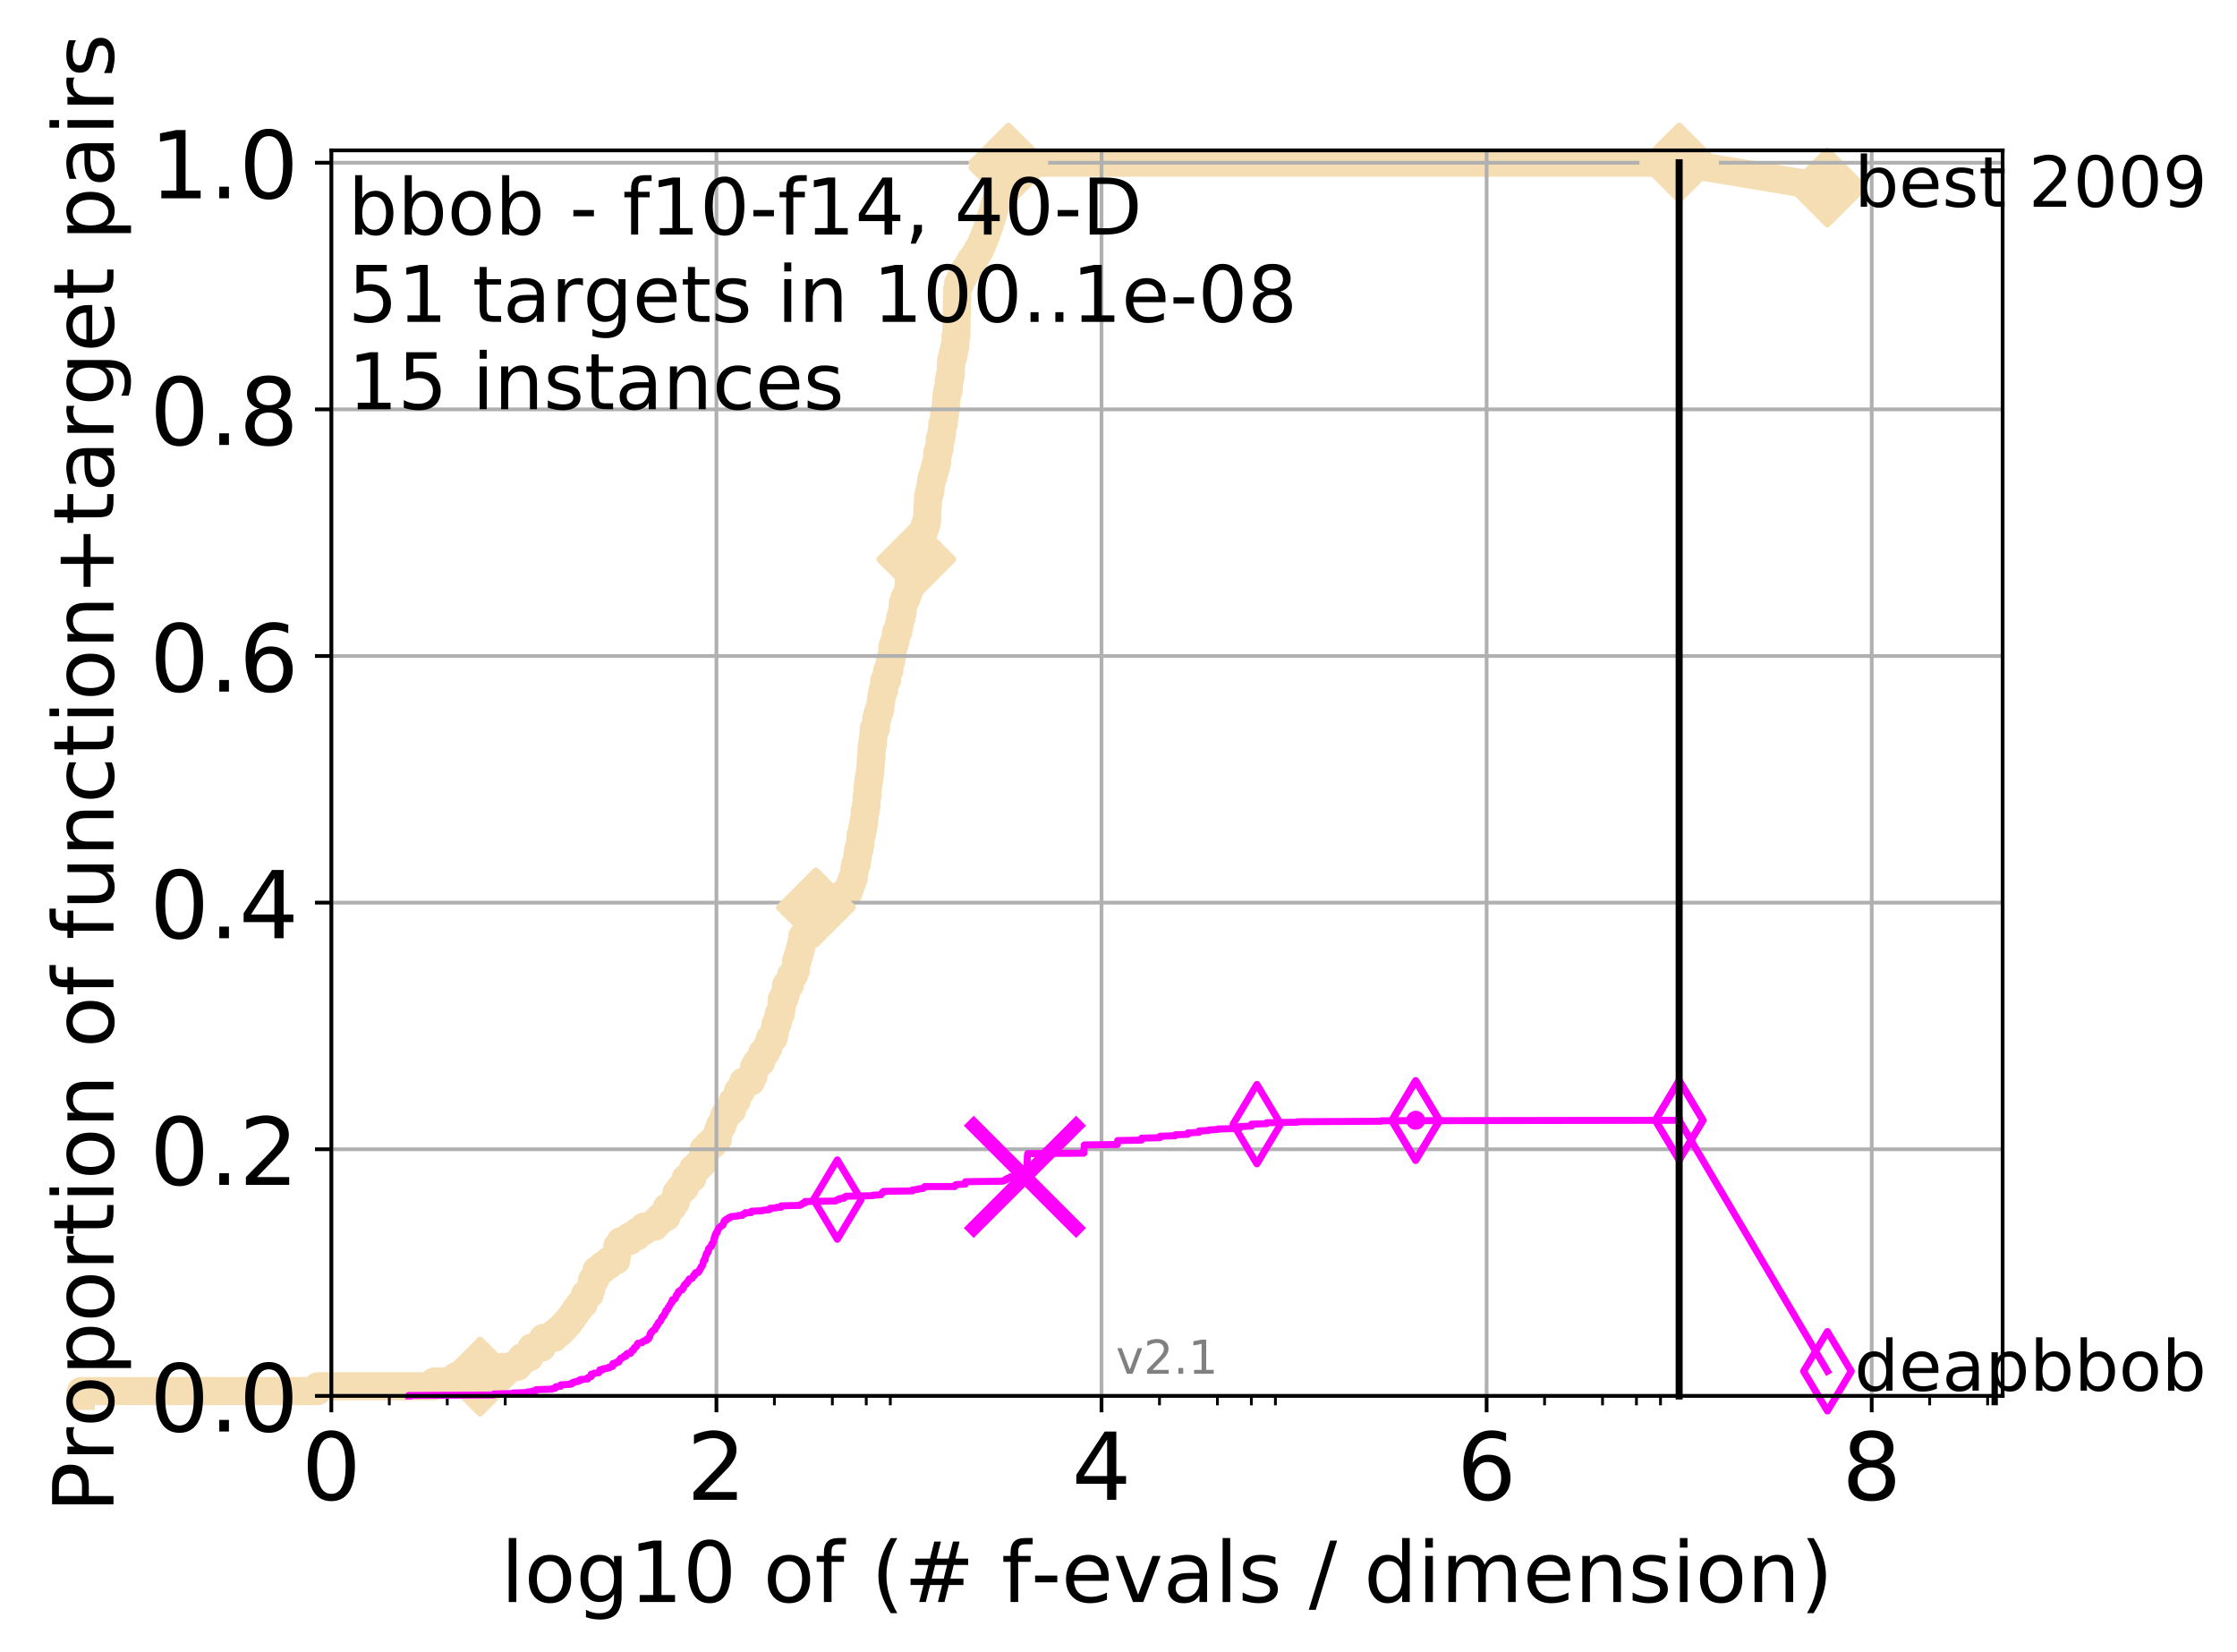 <?xml version="1.0" encoding="utf-8" standalone="no"?>
<!DOCTYPE svg PUBLIC "-//W3C//DTD SVG 1.1//EN"
  "http://www.w3.org/Graphics/SVG/1.1/DTD/svg11.dtd">
<!-- Created with matplotlib (http://matplotlib.org/) -->
<svg height="353pt" version="1.1" viewBox="0 0 478 353" width="478pt" xmlns="http://www.w3.org/2000/svg" xmlns:xlink="http://www.w3.org/1999/xlink">
 <defs>
  <style type="text/css">
*{stroke-linecap:butt;stroke-linejoin:round;}
  </style>
 </defs>
 <g id="figure_1">
  <g id="patch_1">
   <path d="M 0 353.222 
L 478.829 353.222 
L 478.829 0 
L 0 0 
z
" style="fill:#ffffff;"/>
  </g>
  <g id="axes_1">
   <g id="patch_2">
    <path d="M 70.8 298.245 
L 427.92 298.245 
L 427.92 32.133 
L 70.8 32.133 
z
" style="fill:#ffffff;"/>
   </g>
   <g id="line2d_1">
    <path d="M 17.272 298.245 
L 17.272 297.212 
L 67.896 297.212 
L 67.896 296.179 
L 92.797 296.179 
L 92.797 295.146 
L 97.273 295.146 
L 97.273 294.112 
L 102.591 294.112 
L 102.591 293.079 
L 107.039 293.079 
L 107.039 292.046 
L 110.598 292.046 
L 110.598 291.013 
L 111.49 291.013 
L 111.49 289.979 
L 113.193 289.979 
L 113.193 288.946 
L 113.564 288.946 
L 113.564 287.913 
L 115.786 287.913 
L 115.786 286.88 
L 116.072 286.88 
L 116.072 285.846 
L 118.427 285.846 
L 118.427 284.813 
L 119.658 284.813 
L 119.658 283.78 
L 120.7 283.78 
L 120.7 282.747 
L 121.607 282.747 
L 121.607 281.713 
L 122.346 281.713 
L 122.346 280.68 
L 123.055 280.68 
L 123.055 279.647 
L 123.807 279.647 
L 123.807 278.614 
L 124.747 278.614 
L 124.747 277.58 
L 124.986 277.58 
L 124.986 276.547 
L 126.011 276.547 
L 126.011 275.514 
L 126.353 275.514 
L 126.353 274.481 
L 126.492 274.481 
L 126.492 273.448 
L 127.191 273.448 
L 127.191 272.414 
L 127.436 272.414 
L 127.436 271.381 
L 128.687 271.381 
L 128.687 270.348 
L 130.099 270.348 
L 130.099 269.315 
L 131.707 269.315 
L 131.707 268.281 
L 131.868 268.281 
L 131.912 266.215 
L 132.586 266.215 
L 132.586 265.182 
L 134.543 265.182 
L 134.543 264.148 
L 136.158 264.148 
L 136.158 263.115 
L 137.543 263.115 
L 137.543 262.082 
L 139.943 262.082 
L 139.943 261.049 
L 140.958 261.049 
L 140.958 260.015 
L 142.436 260.015 
L 142.46 257.949 
L 143.718 257.949 
L 143.718 256.916 
L 144.407 256.916 
L 144.407 255.882 
L 144.537 255.882 
L 144.537 254.849 
L 145.299 254.849 
L 145.299 253.816 
L 146.345 253.816 
L 146.345 252.783 
L 146.488 252.783 
L 146.488 251.749 
L 147.957 251.749 
L 148.058 249.683 
L 149.121 249.683 
L 149.121 248.65 
L 150.166 248.65 
L 150.166 247.616 
L 150.302 247.616 
L 150.318 245.55 
L 151.317 245.55 
L 151.317 244.517 
L 152.375 244.517 
L 152.375 243.483 
L 153.387 243.483 
L 153.448 241.417 
L 153.825 241.417 
L 153.825 240.384 
L 154.448 240.384 
L 154.448 239.35 
L 154.752 239.35 
L 154.752 238.317 
L 155.415 238.317 
L 155.415 237.284 
L 156.436 237.284 
L 156.547 235.217 
L 157.413 235.217 
L 157.413 234.184 
L 157.67 234.184 
L 157.67 233.151 
L 158.372 233.151 
L 158.372 232.118 
L 158.795 232.118 
L 158.795 231.085 
L 160.488 231.085 
L 160.488 230.051 
L 160.98 230.051 
L 161.089 227.985 
L 161.681 227.985 
L 161.681 226.952 
L 162.643 226.952 
L 162.643 225.918 
L 162.869 225.918 
L 162.869 224.885 
L 163.692 224.885 
L 163.692 223.852 
L 164.203 223.852 
L 164.203 222.819 
L 164.529 222.819 
L 164.529 221.785 
L 165.327 221.785 
L 165.327 220.752 
L 165.547 220.752 
L 165.547 219.719 
L 165.728 219.719 
L 165.728 218.686 
L 166.163 218.686 
L 166.163 217.652 
L 166.366 217.652 
L 166.366 216.619 
L 166.832 216.619 
L 166.832 215.586 
L 167.007 215.586 
L 167.039 213.519 
L 167.568 213.519 
L 167.568 212.486 
L 167.918 212.486 
L 167.97 210.42 
L 168.825 210.42 
L 168.825 209.386 
L 169.022 209.386 
L 169.022 208.353 
L 169.691 208.353 
L 169.691 207.32 
L 170.081 207.32 
L 170.114 205.253 
L 170.44 205.253 
L 170.44 204.22 
L 170.752 204.22 
L 170.752 203.187 
L 171.039 203.187 
L 171.039 202.154 
L 171.289 202.154 
L 171.289 201.12 
L 171.413 201.12 
L 171.413 200.087 
L 172.234 200.087 
L 172.234 199.054 
L 172.508 199.054 
L 172.508 198.021 
L 172.655 198.021 
L 172.655 196.987 
L 172.93 196.987 
L 172.93 195.954 
L 173.372 195.954 
L 173.372 194.921 
L 173.813 194.921 
L 173.813 193.888 
L 174.346 193.888 
L 174.346 192.854 
L 177.963 192.854 
L 177.963 191.821 
L 180.286 191.821 
L 180.286 190.788 
L 181.269 190.788 
L 181.269 189.755 
L 181.665 189.755 
L 181.665 188.722 
L 182.049 188.722 
L 182.049 187.688 
L 182.416 187.688 
L 182.416 186.655 
L 182.554 186.655 
L 182.554 185.622 
L 182.755 185.622 
L 182.755 184.589 
L 183.076 184.589 
L 183.076 183.555 
L 183.229 183.555 
L 183.229 182.522 
L 183.359 182.522 
L 183.359 181.489 
L 183.642 181.489 
L 183.642 180.456 
L 183.845 180.456 
L 183.894 178.389 
L 184.152 178.389 
L 184.152 177.356 
L 184.356 177.356 
L 184.356 176.323 
L 184.559 176.323 
L 184.559 175.289 
L 184.7 175.289 
L 184.775 173.223 
L 184.986 173.223 
L 184.986 172.19 
L 185.162 172.19 
L 185.184 170.123 
L 185.354 170.123 
L 185.396 168.057 
L 185.517 168.057 
L 185.517 167.023 
L 185.671 167.023 
L 185.671 165.99 
L 185.834 165.99 
L 185.834 164.957 
L 185.967 164.957 
L 186.054 162.89 
L 186.096 162.89 
L 186.096 161.857 
L 186.21 161.857 
L 186.222 159.791 
L 186.36 159.791 
L 186.36 158.757 
L 186.538 158.757 
L 186.627 156.691 
L 186.693 156.691 
L 186.693 155.658 
L 187.186 155.658 
L 187.215 153.591 
L 187.463 153.591 
L 187.463 152.558 
L 187.79 152.558 
L 187.79 151.525 
L 188.116 151.525 
L 188.116 150.491 
L 188.229 150.491 
L 188.229 149.458 
L 188.356 149.458 
L 188.356 148.425 
L 188.578 148.425 
L 188.578 147.392 
L 188.938 147.392 
L 188.946 145.325 
L 189.535 145.325 
L 189.563 143.259 
L 190.047 143.259 
L 190.15 141.192 
L 190.46 141.192 
L 190.46 140.159 
L 190.625 140.159 
L 190.711 138.093 
L 191.063 138.093 
L 191.063 137.059 
L 191.329 137.059 
L 191.329 136.026 
L 191.501 136.026 
L 191.501 134.993 
L 191.934 134.993 
L 191.934 133.96 
L 192.184 133.96 
L 192.184 132.926 
L 192.36 132.926 
L 192.36 131.893 
L 192.663 131.893 
L 192.663 130.86 
L 192.855 130.86 
L 192.919 128.793 
L 193.282 128.793 
L 193.282 127.76 
L 193.753 127.76 
L 193.753 126.727 
L 194.138 126.727 
L 194.168 124.66 
L 194.558 124.66 
L 194.627 122.594 
L 195.039 122.594 
L 195.039 121.561 
L 195.388 121.561 
L 195.388 120.527 
L 195.669 120.527 
L 195.669 119.494 
L 195.796 119.494 
L 195.796 118.461 
L 196.131 118.461 
L 196.131 117.428 
L 196.503 117.428 
L 196.503 116.394 
L 196.861 116.394 
L 196.861 115.361 
L 197.089 115.361 
L 197.089 114.328 
L 197.252 114.328 
L 197.252 113.295 
L 197.565 113.295 
L 197.565 112.261 
L 197.914 112.261 
L 197.914 111.228 
L 198.104 111.228 
L 198.18 108.128 
L 198.25 108.128 
L 198.317 106.062 
L 198.511 106.062 
L 198.511 105.029 
L 198.771 105.029 
L 198.771 103.995 
L 198.896 103.995 
L 198.896 102.962 
L 199.107 102.962 
L 199.107 101.929 
L 199.44 101.929 
L 199.44 100.896 
L 199.708 100.896 
L 199.708 99.863 
L 200.009 99.863 
L 200.009 98.829 
L 200.243 98.829 
L 200.27 96.763 
L 200.54 96.763 
L 200.54 95.73 
L 200.778 95.73 
L 200.816 93.663 
L 201.121 93.663 
L 201.121 92.63 
L 201.295 92.63 
L 201.366 90.563 
L 201.669 90.563 
L 201.756 88.497 
L 201.916 88.497 
L 201.916 87.464 
L 202.098 87.464 
L 202.166 85.397 
L 202.256 85.397 
L 202.256 84.364 
L 202.434 84.364 
L 202.434 83.331 
L 202.722 83.331 
L 202.724 81.264 
L 202.939 81.264 
L 202.939 80.231 
L 203.161 80.231 
L 203.212 77.131 
L 203.437 77.131 
L 203.437 76.098 
L 203.706 76.098 
L 203.706 75.065 
L 203.917 75.065 
L 203.917 74.031 
L 204.143 74.031 
L 204.162 71.965 
L 204.347 71.965 
L 204.458 65.765 
L 204.482 65.765 
L 204.552 61.632 
L 204.715 61.632 
L 204.715 60.599 
L 205.186 60.599 
L 205.186 59.566 
L 205.705 59.566 
L 205.705 58.533 
L 206.231 58.533 
L 206.231 57.5 
L 206.874 57.5 
L 206.874 56.466 
L 207.465 56.466 
L 207.465 55.433 
L 208.235 55.433 
L 208.235 54.4 
L 208.833 54.4 
L 208.833 53.367 
L 209.487 53.367 
L 209.487 52.333 
L 209.904 52.333 
L 209.904 51.3 
L 210.325 51.3 
L 210.325 50.267 
L 210.728 50.267 
L 210.728 49.234 
L 211.094 49.234 
L 211.094 48.2 
L 211.451 48.2 
L 211.451 47.167 
L 211.769 47.167 
L 211.769 46.134 
L 212.107 46.134 
L 212.107 45.101 
L 212.394 45.101 
L 212.394 44.067 
L 212.708 44.067 
L 212.708 43.034 
L 213.035 43.034 
L 213.035 42.001 
L 213.378 42.001 
L 213.378 40.968 
L 213.77 40.968 
L 213.77 39.934 
L 214.091 39.934 
L 214.091 38.901 
L 214.442 38.901 
L 214.442 37.868 
L 214.847 37.868 
L 214.847 36.835 
L 215.158 36.835 
L 215.158 35.801 
L 215.486 35.801 
L 215.486 34.768 
L 358.8 34.768 
L 358.8 34.768 
" style="fill:none;stroke:#f5deb3;stroke-linecap:square;stroke-width:6;"/>
   </g>
   <g id="line2d_2"/>
   <g id="line2d_3">
    <path d="M 358.8 34.768 
L 390.48 40.038 
" style="fill:none;stroke:#f5deb3;stroke-linecap:square;stroke-width:6;"/>
    <defs>
     <path d="M -0 7.778 
L 7.778 0 
L 0 -7.778 
L -7.778 -0 
z
" id="m1c0cdd84e0" style="stroke:#f5deb3;stroke-linejoin:miter;stroke-width:1.5;"/>
    </defs>
    <g>
     <use style="fill:#f5deb3;stroke:#f5deb3;stroke-linejoin:miter;stroke-width:1.5;" x="358.8" xlink:href="#m1c0cdd84e0" y="34.768"/>
     <use style="fill:#f5deb3;stroke:#f5deb3;stroke-linejoin:miter;stroke-width:1.5;" x="390.48" xlink:href="#m1c0cdd84e0" y="40.038"/>
    </g>
   </g>
   <g id="matplotlib.axis_1">
    <g id="xtick_1">
     <g id="line2d_4">
      <path clip-path="url(#pcd31ff9ef2)" d="M 70.8 298.245 
L 70.8 32.133 
" style="fill:none;stroke:#b0b0b0;stroke-linecap:square;stroke-width:0.8;"/>
     </g>
     <g id="line2d_5">
      <defs>
       <path d="M 0 0 
L 0 3.5 
" id="mf5abbb742a" style="stroke:#000000;stroke-width:0.8;"/>
      </defs>
      <g>
       <use style="stroke:#000000;stroke-width:0.8;" x="70.8" xlink:href="#mf5abbb742a" y="298.245"/>
      </g>
     </g>
     <g id="text_1">
      <!-- 0 -->
      <defs>
       <path d="M 31.781 66.406 
Q 24.172 66.406 20.328 58.906 
Q 16.5 51.422 16.5 36.375 
Q 16.5 21.391 20.328 13.891 
Q 24.172 6.391 31.781 6.391 
Q 39.453 6.391 43.281 13.891 
Q 47.125 21.391 47.125 36.375 
Q 47.125 51.422 43.281 58.906 
Q 39.453 66.406 31.781 66.406 
M 31.781 74.219 
Q 44.047 74.219 50.516 64.516 
Q 56.984 54.828 56.984 36.375 
Q 56.984 17.969 50.516 8.266 
Q 44.047 -1.422 31.781 -1.422 
Q 19.531 -1.422 13.062 8.266 
Q 6.594 17.969 6.594 36.375 
Q 6.594 54.828 13.062 64.516 
Q 19.531 74.219 31.781 74.219 
" id="DejaVuSans-30"/>
      </defs>
      <g transform="translate(64.438 320.442)scale(0.2 -0.2)">
       <use xlink:href="#DejaVuSans-30"/>
      </g>
     </g>
    </g>
    <g id="xtick_2">
     <g id="line2d_6">
      <path clip-path="url(#pcd31ff9ef2)" d="M 153.086 298.245 
L 153.086 32.133 
" style="fill:none;stroke:#b0b0b0;stroke-linecap:square;stroke-width:0.8;"/>
     </g>
     <g id="line2d_7">
      <g>
       <use style="stroke:#000000;stroke-width:0.8;" x="153.086" xlink:href="#mf5abbb742a" y="298.245"/>
      </g>
     </g>
     <g id="text_2">
      <!-- 2 -->
      <defs>
       <path d="M 19.188 8.297 
L 53.609 8.297 
L 53.609 0 
L 7.328 0 
L 7.328 8.297 
Q 12.938 14.109 22.625 23.891 
Q 32.328 33.688 34.812 36.531 
Q 39.547 41.844 41.422 45.531 
Q 43.312 49.219 43.312 52.781 
Q 43.312 58.594 39.234 62.25 
Q 35.156 65.922 28.609 65.922 
Q 23.969 65.922 18.812 64.312 
Q 13.672 62.703 7.812 59.422 
L 7.812 69.391 
Q 13.766 71.781 18.938 73 
Q 24.125 74.219 28.422 74.219 
Q 39.75 74.219 46.484 68.547 
Q 53.219 62.891 53.219 53.422 
Q 53.219 48.922 51.531 44.891 
Q 49.859 40.875 45.406 35.406 
Q 44.188 33.984 37.641 27.219 
Q 31.109 20.453 19.188 8.297 
" id="DejaVuSans-32"/>
      </defs>
      <g transform="translate(146.723 320.442)scale(0.2 -0.2)">
       <use xlink:href="#DejaVuSans-32"/>
      </g>
     </g>
    </g>
    <g id="xtick_3">
     <g id="line2d_8">
      <path clip-path="url(#pcd31ff9ef2)" d="M 235.371 298.245 
L 235.371 32.133 
" style="fill:none;stroke:#b0b0b0;stroke-linecap:square;stroke-width:0.8;"/>
     </g>
     <g id="line2d_9">
      <g>
       <use style="stroke:#000000;stroke-width:0.8;" x="235.371" xlink:href="#mf5abbb742a" y="298.245"/>
      </g>
     </g>
     <g id="text_3">
      <!-- 4 -->
      <defs>
       <path d="M 37.797 64.312 
L 12.891 25.391 
L 37.797 25.391 
z
M 35.203 72.906 
L 47.609 72.906 
L 47.609 25.391 
L 58.016 25.391 
L 58.016 17.188 
L 47.609 17.188 
L 47.609 0 
L 37.797 0 
L 37.797 17.188 
L 4.891 17.188 
L 4.891 26.703 
z
" id="DejaVuSans-34"/>
      </defs>
      <g transform="translate(229.009 320.442)scale(0.2 -0.2)">
       <use xlink:href="#DejaVuSans-34"/>
      </g>
     </g>
    </g>
    <g id="xtick_4">
     <g id="line2d_10">
      <path clip-path="url(#pcd31ff9ef2)" d="M 317.657 298.245 
L 317.657 32.133 
" style="fill:none;stroke:#b0b0b0;stroke-linecap:square;stroke-width:0.8;"/>
     </g>
     <g id="line2d_11">
      <g>
       <use style="stroke:#000000;stroke-width:0.8;" x="317.657" xlink:href="#mf5abbb742a" y="298.245"/>
      </g>
     </g>
     <g id="text_4">
      <!-- 6 -->
      <defs>
       <path d="M 33.016 40.375 
Q 26.375 40.375 22.484 35.828 
Q 18.609 31.297 18.609 23.391 
Q 18.609 15.531 22.484 10.953 
Q 26.375 6.391 33.016 6.391 
Q 39.656 6.391 43.531 10.953 
Q 47.406 15.531 47.406 23.391 
Q 47.406 31.297 43.531 35.828 
Q 39.656 40.375 33.016 40.375 
M 52.594 71.297 
L 52.594 62.312 
Q 48.875 64.062 45.094 64.984 
Q 41.312 65.922 37.594 65.922 
Q 27.828 65.922 22.672 59.328 
Q 17.531 52.734 16.797 39.406 
Q 19.672 43.656 24.016 45.922 
Q 28.375 48.188 33.594 48.188 
Q 44.578 48.188 50.953 41.516 
Q 57.328 34.859 57.328 23.391 
Q 57.328 12.156 50.688 5.359 
Q 44.047 -1.422 33.016 -1.422 
Q 20.359 -1.422 13.672 8.266 
Q 6.984 17.969 6.984 36.375 
Q 6.984 53.656 15.188 63.938 
Q 23.391 74.219 37.203 74.219 
Q 40.922 74.219 44.703 73.484 
Q 48.484 72.75 52.594 71.297 
" id="DejaVuSans-36"/>
      </defs>
      <g transform="translate(311.295 320.442)scale(0.2 -0.2)">
       <use xlink:href="#DejaVuSans-36"/>
      </g>
     </g>
    </g>
    <g id="xtick_5">
     <g id="line2d_12">
      <path clip-path="url(#pcd31ff9ef2)" d="M 399.943 298.245 
L 399.943 32.133 
" style="fill:none;stroke:#b0b0b0;stroke-linecap:square;stroke-width:0.8;"/>
     </g>
     <g id="line2d_13">
      <g>
       <use style="stroke:#000000;stroke-width:0.8;" x="399.943" xlink:href="#mf5abbb742a" y="298.245"/>
      </g>
     </g>
     <g id="text_5">
      <!-- 8 -->
      <defs>
       <path d="M 31.781 34.625 
Q 24.75 34.625 20.719 30.859 
Q 16.703 27.094 16.703 20.516 
Q 16.703 13.922 20.719 10.156 
Q 24.75 6.391 31.781 6.391 
Q 38.812 6.391 42.859 10.172 
Q 46.922 13.969 46.922 20.516 
Q 46.922 27.094 42.891 30.859 
Q 38.875 34.625 31.781 34.625 
M 21.922 38.812 
Q 15.578 40.375 12.031 44.719 
Q 8.5 49.078 8.5 55.328 
Q 8.5 64.062 14.719 69.141 
Q 20.953 74.219 31.781 74.219 
Q 42.672 74.219 48.875 69.141 
Q 55.078 64.062 55.078 55.328 
Q 55.078 49.078 51.531 44.719 
Q 48 40.375 41.703 38.812 
Q 48.828 37.156 52.797 32.312 
Q 56.781 27.484 56.781 20.516 
Q 56.781 9.906 50.312 4.234 
Q 43.844 -1.422 31.781 -1.422 
Q 19.734 -1.422 13.25 4.234 
Q 6.781 9.906 6.781 20.516 
Q 6.781 27.484 10.781 32.312 
Q 14.797 37.156 21.922 38.812 
M 18.312 54.391 
Q 18.312 48.734 21.844 45.562 
Q 25.391 42.391 31.781 42.391 
Q 38.141 42.391 41.719 45.562 
Q 45.312 48.734 45.312 54.391 
Q 45.312 60.062 41.719 63.234 
Q 38.141 66.406 31.781 66.406 
Q 25.391 66.406 21.844 63.234 
Q 18.312 60.062 18.312 54.391 
" id="DejaVuSans-38"/>
      </defs>
      <g transform="translate(393.58 320.442)scale(0.2 -0.2)">
       <use xlink:href="#DejaVuSans-38"/>
      </g>
     </g>
    </g>
    <g id="xtick_6">
     <g id="line2d_14">
      <defs>
       <path d="M 0 0 
L 0 2 
" id="m28a607efac" style="stroke:#000000;stroke-width:0.6;"/>
      </defs>
      <g>
       <use style="stroke:#000000;stroke-width:0.6;" x="83.185" xlink:href="#m28a607efac" y="298.245"/>
      </g>
     </g>
    </g>
    <g id="xtick_7">
     <g id="line2d_15">
      <g>
       <use style="stroke:#000000;stroke-width:0.6;" x="95.57" xlink:href="#m28a607efac" y="298.245"/>
      </g>
     </g>
    </g>
    <g id="xtick_8">
     <g id="line2d_16">
      <g>
       <use style="stroke:#000000;stroke-width:0.6;" x="102.815" xlink:href="#m28a607efac" y="298.245"/>
      </g>
     </g>
    </g>
    <g id="xtick_9">
     <g id="line2d_17">
      <g>
       <use style="stroke:#000000;stroke-width:0.6;" x="107.956" xlink:href="#m28a607efac" y="298.245"/>
      </g>
     </g>
    </g>
    <g id="xtick_10">
     <g id="line2d_18">
      <g>
       <use style="stroke:#000000;stroke-width:0.6;" x="165.471" xlink:href="#m28a607efac" y="298.245"/>
      </g>
     </g>
    </g>
    <g id="xtick_11">
     <g id="line2d_19">
      <g>
       <use style="stroke:#000000;stroke-width:0.6;" x="177.856" xlink:href="#m28a607efac" y="298.245"/>
      </g>
     </g>
    </g>
    <g id="xtick_12">
     <g id="line2d_20">
      <g>
       <use style="stroke:#000000;stroke-width:0.6;" x="185.101" xlink:href="#m28a607efac" y="298.245"/>
      </g>
     </g>
    </g>
    <g id="xtick_13">
     <g id="line2d_21">
      <g>
       <use style="stroke:#000000;stroke-width:0.6;" x="190.241" xlink:href="#m28a607efac" y="298.245"/>
      </g>
     </g>
    </g>
    <g id="xtick_14">
     <g id="line2d_22">
      <g>
       <use style="stroke:#000000;stroke-width:0.6;" x="247.757" xlink:href="#m28a607efac" y="298.245"/>
      </g>
     </g>
    </g>
    <g id="xtick_15">
     <g id="line2d_23">
      <g>
       <use style="stroke:#000000;stroke-width:0.6;" x="260.142" xlink:href="#m28a607efac" y="298.245"/>
      </g>
     </g>
    </g>
    <g id="xtick_16">
     <g id="line2d_24">
      <g>
       <use style="stroke:#000000;stroke-width:0.6;" x="267.387" xlink:href="#m28a607efac" y="298.245"/>
      </g>
     </g>
    </g>
    <g id="xtick_17">
     <g id="line2d_25">
      <g>
       <use style="stroke:#000000;stroke-width:0.6;" x="272.527" xlink:href="#m28a607efac" y="298.245"/>
      </g>
     </g>
    </g>
    <g id="xtick_18">
     <g id="line2d_26">
      <g>
       <use style="stroke:#000000;stroke-width:0.6;" x="330.042" xlink:href="#m28a607efac" y="298.245"/>
      </g>
     </g>
    </g>
    <g id="xtick_19">
     <g id="line2d_27">
      <g>
       <use style="stroke:#000000;stroke-width:0.6;" x="342.428" xlink:href="#m28a607efac" y="298.245"/>
      </g>
     </g>
    </g>
    <g id="xtick_20">
     <g id="line2d_28">
      <g>
       <use style="stroke:#000000;stroke-width:0.6;" x="349.673" xlink:href="#m28a607efac" y="298.245"/>
      </g>
     </g>
    </g>
    <g id="xtick_21">
     <g id="line2d_29">
      <g>
       <use style="stroke:#000000;stroke-width:0.6;" x="354.813" xlink:href="#m28a607efac" y="298.245"/>
      </g>
     </g>
    </g>
    <g id="xtick_22">
     <g id="line2d_30">
      <g>
       <use style="stroke:#000000;stroke-width:0.6;" x="412.328" xlink:href="#m28a607efac" y="298.245"/>
      </g>
     </g>
    </g>
    <g id="xtick_23">
     <g id="line2d_31">
      <g>
       <use style="stroke:#000000;stroke-width:0.6;" x="424.713" xlink:href="#m28a607efac" y="298.245"/>
      </g>
     </g>
    </g>
    <g id="text_6">
     <!-- log10 of (# f-evals / dimension) -->
     <defs>
      <path d="M 9.422 75.984 
L 18.406 75.984 
L 18.406 0 
L 9.422 0 
z
" id="DejaVuSans-6c"/>
      <path d="M 30.609 48.391 
Q 23.391 48.391 19.188 42.75 
Q 14.984 37.109 14.984 27.297 
Q 14.984 17.484 19.156 11.844 
Q 23.344 6.203 30.609 6.203 
Q 37.797 6.203 41.984 11.859 
Q 46.188 17.531 46.188 27.297 
Q 46.188 37.016 41.984 42.703 
Q 37.797 48.391 30.609 48.391 
M 30.609 56 
Q 42.328 56 49.016 48.375 
Q 55.719 40.766 55.719 27.297 
Q 55.719 13.875 49.016 6.219 
Q 42.328 -1.422 30.609 -1.422 
Q 18.844 -1.422 12.172 6.219 
Q 5.516 13.875 5.516 27.297 
Q 5.516 40.766 12.172 48.375 
Q 18.844 56 30.609 56 
" id="DejaVuSans-6f"/>
      <path d="M 45.406 27.984 
Q 45.406 37.75 41.375 43.109 
Q 37.359 48.484 30.078 48.484 
Q 22.859 48.484 18.828 43.109 
Q 14.797 37.75 14.797 27.984 
Q 14.797 18.266 18.828 12.891 
Q 22.859 7.516 30.078 7.516 
Q 37.359 7.516 41.375 12.891 
Q 45.406 18.266 45.406 27.984 
M 54.391 6.781 
Q 54.391 -7.172 48.188 -13.984 
Q 42 -20.797 29.203 -20.797 
Q 24.469 -20.797 20.266 -20.094 
Q 16.062 -19.391 12.109 -17.922 
L 12.109 -9.188 
Q 16.062 -11.328 19.922 -12.344 
Q 23.781 -13.375 27.781 -13.375 
Q 36.625 -13.375 41.016 -8.766 
Q 45.406 -4.156 45.406 5.172 
L 45.406 9.625 
Q 42.625 4.781 38.281 2.391 
Q 33.938 0 27.875 0 
Q 17.828 0 11.672 7.656 
Q 5.516 15.328 5.516 27.984 
Q 5.516 40.672 11.672 48.328 
Q 17.828 56 27.875 56 
Q 33.938 56 38.281 53.609 
Q 42.625 51.219 45.406 46.391 
L 45.406 54.688 
L 54.391 54.688 
z
" id="DejaVuSans-67"/>
      <path d="M 12.406 8.297 
L 28.516 8.297 
L 28.516 63.922 
L 10.984 60.406 
L 10.984 69.391 
L 28.422 72.906 
L 38.281 72.906 
L 38.281 8.297 
L 54.391 8.297 
L 54.391 0 
L 12.406 0 
z
" id="DejaVuSans-31"/>
      <path id="DejaVuSans-20"/>
      <path d="M 37.109 75.984 
L 37.109 68.5 
L 28.516 68.5 
Q 23.688 68.5 21.797 66.547 
Q 19.922 64.594 19.922 59.516 
L 19.922 54.688 
L 34.719 54.688 
L 34.719 47.703 
L 19.922 47.703 
L 19.922 0 
L 10.891 0 
L 10.891 47.703 
L 2.297 47.703 
L 2.297 54.688 
L 10.891 54.688 
L 10.891 58.5 
Q 10.891 67.625 15.141 71.797 
Q 19.391 75.984 28.609 75.984 
z
" id="DejaVuSans-66"/>
      <path d="M 31 75.875 
Q 24.469 64.656 21.281 53.656 
Q 18.109 42.672 18.109 31.391 
Q 18.109 20.125 21.312 9.062 
Q 24.516 -2 31 -13.188 
L 23.188 -13.188 
Q 15.875 -1.703 12.234 9.375 
Q 8.594 20.453 8.594 31.391 
Q 8.594 42.281 12.203 53.312 
Q 15.828 64.359 23.188 75.875 
z
" id="DejaVuSans-28"/>
      <path d="M 51.125 44 
L 36.922 44 
L 32.812 27.688 
L 47.125 27.688 
z
M 43.797 71.781 
L 38.719 51.516 
L 52.984 51.516 
L 58.109 71.781 
L 65.922 71.781 
L 60.891 51.516 
L 76.125 51.516 
L 76.125 44 
L 58.984 44 
L 54.984 27.688 
L 70.516 27.688 
L 70.516 20.219 
L 53.078 20.219 
L 48 0 
L 40.188 0 
L 45.219 20.219 
L 30.906 20.219 
L 25.875 0 
L 18.016 0 
L 23.094 20.219 
L 7.719 20.219 
L 7.719 27.688 
L 24.906 27.688 
L 29 44 
L 13.281 44 
L 13.281 51.516 
L 30.906 51.516 
L 35.891 71.781 
z
" id="DejaVuSans-23"/>
      <path d="M 4.891 31.391 
L 31.203 31.391 
L 31.203 23.391 
L 4.891 23.391 
z
" id="DejaVuSans-2d"/>
      <path d="M 56.203 29.594 
L 56.203 25.203 
L 14.891 25.203 
Q 15.484 15.922 20.484 11.062 
Q 25.484 6.203 34.422 6.203 
Q 39.594 6.203 44.453 7.469 
Q 49.312 8.734 54.109 11.281 
L 54.109 2.781 
Q 49.266 0.734 44.188 -0.344 
Q 39.109 -1.422 33.891 -1.422 
Q 20.797 -1.422 13.156 6.188 
Q 5.516 13.812 5.516 26.812 
Q 5.516 40.234 12.766 48.109 
Q 20.016 56 32.328 56 
Q 43.359 56 49.781 48.891 
Q 56.203 41.797 56.203 29.594 
M 47.219 32.234 
Q 47.125 39.594 43.094 43.984 
Q 39.062 48.391 32.422 48.391 
Q 24.906 48.391 20.391 44.141 
Q 15.875 39.891 15.188 32.172 
z
" id="DejaVuSans-65"/>
      <path d="M 2.984 54.688 
L 12.5 54.688 
L 29.594 8.797 
L 46.688 54.688 
L 56.203 54.688 
L 35.688 0 
L 23.484 0 
z
" id="DejaVuSans-76"/>
      <path d="M 34.281 27.484 
Q 23.391 27.484 19.188 25 
Q 14.984 22.516 14.984 16.5 
Q 14.984 11.719 18.141 8.906 
Q 21.297 6.109 26.703 6.109 
Q 34.188 6.109 38.703 11.406 
Q 43.219 16.703 43.219 25.484 
L 43.219 27.484 
z
M 52.203 31.203 
L 52.203 0 
L 43.219 0 
L 43.219 8.297 
Q 40.141 3.328 35.547 0.953 
Q 30.953 -1.422 24.312 -1.422 
Q 15.922 -1.422 10.953 3.297 
Q 6 8.016 6 15.922 
Q 6 25.141 12.172 29.828 
Q 18.359 34.516 30.609 34.516 
L 43.219 34.516 
L 43.219 35.406 
Q 43.219 41.609 39.141 45 
Q 35.062 48.391 27.688 48.391 
Q 23 48.391 18.547 47.266 
Q 14.109 46.141 10.016 43.891 
L 10.016 52.203 
Q 14.938 54.109 19.578 55.047 
Q 24.219 56 28.609 56 
Q 40.484 56 46.344 49.844 
Q 52.203 43.703 52.203 31.203 
" id="DejaVuSans-61"/>
      <path d="M 44.281 53.078 
L 44.281 44.578 
Q 40.484 46.531 36.375 47.5 
Q 32.281 48.484 27.875 48.484 
Q 21.188 48.484 17.844 46.438 
Q 14.5 44.391 14.5 40.281 
Q 14.5 37.156 16.891 35.375 
Q 19.281 33.594 26.516 31.984 
L 29.594 31.297 
Q 39.156 29.25 43.188 25.516 
Q 47.219 21.781 47.219 15.094 
Q 47.219 7.469 41.188 3.016 
Q 35.156 -1.422 24.609 -1.422 
Q 20.219 -1.422 15.453 -0.562 
Q 10.688 0.297 5.422 2 
L 5.422 11.281 
Q 10.406 8.688 15.234 7.391 
Q 20.062 6.109 24.812 6.109 
Q 31.156 6.109 34.562 8.281 
Q 37.984 10.453 37.984 14.406 
Q 37.984 18.062 35.516 20.016 
Q 33.062 21.969 24.703 23.781 
L 21.578 24.516 
Q 13.234 26.266 9.516 29.906 
Q 5.812 33.547 5.812 39.891 
Q 5.812 47.609 11.281 51.797 
Q 16.75 56 26.812 56 
Q 31.781 56 36.172 55.266 
Q 40.578 54.547 44.281 53.078 
" id="DejaVuSans-73"/>
      <path d="M 25.391 72.906 
L 33.688 72.906 
L 8.297 -9.281 
L 0 -9.281 
z
" id="DejaVuSans-2f"/>
      <path d="M 45.406 46.391 
L 45.406 75.984 
L 54.391 75.984 
L 54.391 0 
L 45.406 0 
L 45.406 8.203 
Q 42.578 3.328 38.25 0.953 
Q 33.938 -1.422 27.875 -1.422 
Q 17.969 -1.422 11.734 6.484 
Q 5.516 14.406 5.516 27.297 
Q 5.516 40.188 11.734 48.094 
Q 17.969 56 27.875 56 
Q 33.938 56 38.25 53.625 
Q 42.578 51.266 45.406 46.391 
M 14.797 27.297 
Q 14.797 17.391 18.875 11.75 
Q 22.953 6.109 30.078 6.109 
Q 37.203 6.109 41.297 11.75 
Q 45.406 17.391 45.406 27.297 
Q 45.406 37.203 41.297 42.844 
Q 37.203 48.484 30.078 48.484 
Q 22.953 48.484 18.875 42.844 
Q 14.797 37.203 14.797 27.297 
" id="DejaVuSans-64"/>
      <path d="M 9.422 54.688 
L 18.406 54.688 
L 18.406 0 
L 9.422 0 
z
M 9.422 75.984 
L 18.406 75.984 
L 18.406 64.594 
L 9.422 64.594 
z
" id="DejaVuSans-69"/>
      <path d="M 52 44.188 
Q 55.375 50.25 60.062 53.125 
Q 64.75 56 71.094 56 
Q 79.641 56 84.281 50.016 
Q 88.922 44.047 88.922 33.016 
L 88.922 0 
L 79.891 0 
L 79.891 32.719 
Q 79.891 40.578 77.094 44.375 
Q 74.312 48.188 68.609 48.188 
Q 61.625 48.188 57.562 43.547 
Q 53.516 38.922 53.516 30.906 
L 53.516 0 
L 44.484 0 
L 44.484 32.719 
Q 44.484 40.625 41.703 44.406 
Q 38.922 48.188 33.109 48.188 
Q 26.219 48.188 22.156 43.531 
Q 18.109 38.875 18.109 30.906 
L 18.109 0 
L 9.078 0 
L 9.078 54.688 
L 18.109 54.688 
L 18.109 46.188 
Q 21.188 51.219 25.484 53.609 
Q 29.781 56 35.688 56 
Q 41.656 56 45.828 52.969 
Q 50 49.953 52 44.188 
" id="DejaVuSans-6d"/>
      <path d="M 54.891 33.016 
L 54.891 0 
L 45.906 0 
L 45.906 32.719 
Q 45.906 40.484 42.875 44.328 
Q 39.844 48.188 33.797 48.188 
Q 26.516 48.188 22.312 43.547 
Q 18.109 38.922 18.109 30.906 
L 18.109 0 
L 9.078 0 
L 9.078 54.688 
L 18.109 54.688 
L 18.109 46.188 
Q 21.344 51.125 25.703 53.562 
Q 30.078 56 35.797 56 
Q 45.219 56 50.047 50.172 
Q 54.891 44.344 54.891 33.016 
" id="DejaVuSans-6e"/>
      <path d="M 8.016 75.875 
L 15.828 75.875 
Q 23.141 64.359 26.781 53.312 
Q 30.422 42.281 30.422 31.391 
Q 30.422 20.453 26.781 9.375 
Q 23.141 -1.703 15.828 -13.188 
L 8.016 -13.188 
Q 14.5 -2 17.703 9.062 
Q 20.906 20.125 20.906 31.391 
Q 20.906 42.672 17.703 53.656 
Q 14.5 64.656 8.016 75.875 
" id="DejaVuSans-29"/>
     </defs>
     <g transform="translate(107.015 342.279)scale(0.18 -0.18)">
      <use xlink:href="#DejaVuSans-6c"/>
      <use x="27.783" xlink:href="#DejaVuSans-6f"/>
      <use x="88.965" xlink:href="#DejaVuSans-67"/>
      <use x="152.441" xlink:href="#DejaVuSans-31"/>
      <use x="216.064" xlink:href="#DejaVuSans-30"/>
      <use x="279.688" xlink:href="#DejaVuSans-20"/>
      <use x="311.475" xlink:href="#DejaVuSans-6f"/>
      <use x="372.656" xlink:href="#DejaVuSans-66"/>
      <use x="407.861" xlink:href="#DejaVuSans-20"/>
      <use x="439.648" xlink:href="#DejaVuSans-28"/>
      <use x="478.662" xlink:href="#DejaVuSans-23"/>
      <use x="562.451" xlink:href="#DejaVuSans-20"/>
      <use x="594.238" xlink:href="#DejaVuSans-66"/>
      <use x="629.365" xlink:href="#DejaVuSans-2d"/>
      <use x="665.449" xlink:href="#DejaVuSans-65"/>
      <use x="726.973" xlink:href="#DejaVuSans-76"/>
      <use x="786.152" xlink:href="#DejaVuSans-61"/>
      <use x="847.432" xlink:href="#DejaVuSans-6c"/>
      <use x="875.215" xlink:href="#DejaVuSans-73"/>
      <use x="927.314" xlink:href="#DejaVuSans-20"/>
      <use x="959.102" xlink:href="#DejaVuSans-2f"/>
      <use x="992.793" xlink:href="#DejaVuSans-20"/>
      <use x="1024.58" xlink:href="#DejaVuSans-64"/>
      <use x="1088.057" xlink:href="#DejaVuSans-69"/>
      <use x="1115.84" xlink:href="#DejaVuSans-6d"/>
      <use x="1213.252" xlink:href="#DejaVuSans-65"/>
      <use x="1274.775" xlink:href="#DejaVuSans-6e"/>
      <use x="1338.154" xlink:href="#DejaVuSans-73"/>
      <use x="1390.254" xlink:href="#DejaVuSans-69"/>
      <use x="1418.037" xlink:href="#DejaVuSans-6f"/>
      <use x="1479.219" xlink:href="#DejaVuSans-6e"/>
      <use x="1542.598" xlink:href="#DejaVuSans-29"/>
     </g>
    </g>
   </g>
   <g id="matplotlib.axis_2">
    <g id="ytick_1">
     <g id="line2d_32">
      <path clip-path="url(#pcd31ff9ef2)" d="M 70.8 298.245 
L 427.92 298.245 
" style="fill:none;stroke:#b0b0b0;stroke-linecap:square;stroke-width:0.8;"/>
     </g>
     <g id="line2d_33">
      <defs>
       <path d="M 0 0 
L -3.5 0 
" id="md808c39c4d" style="stroke:#000000;stroke-width:0.8;"/>
      </defs>
      <g>
       <use style="stroke:#000000;stroke-width:0.8;" x="70.8" xlink:href="#md808c39c4d" y="298.245"/>
      </g>
     </g>
     <g id="text_7">
      <!-- 0.0 -->
      <defs>
       <path d="M 10.688 12.406 
L 21 12.406 
L 21 0 
L 10.688 0 
z
" id="DejaVuSans-2e"/>
      </defs>
      <g transform="translate(31.994 305.844)scale(0.2 -0.2)">
       <use xlink:href="#DejaVuSans-30"/>
       <use x="63.623" xlink:href="#DejaVuSans-2e"/>
       <use x="95.41" xlink:href="#DejaVuSans-30"/>
      </g>
     </g>
    </g>
    <g id="ytick_2">
     <g id="line2d_34">
      <path clip-path="url(#pcd31ff9ef2)" d="M 70.8 245.55 
L 427.92 245.55 
" style="fill:none;stroke:#b0b0b0;stroke-linecap:square;stroke-width:0.8;"/>
     </g>
     <g id="line2d_35">
      <g>
       <use style="stroke:#000000;stroke-width:0.8;" x="70.8" xlink:href="#md808c39c4d" y="245.55"/>
      </g>
     </g>
     <g id="text_8">
      <!-- 0.2 -->
      <g transform="translate(31.994 253.148)scale(0.2 -0.2)">
       <use xlink:href="#DejaVuSans-30"/>
       <use x="63.623" xlink:href="#DejaVuSans-2e"/>
       <use x="95.41" xlink:href="#DejaVuSans-32"/>
      </g>
     </g>
    </g>
    <g id="ytick_3">
     <g id="line2d_36">
      <path clip-path="url(#pcd31ff9ef2)" d="M 70.8 192.854 
L 427.92 192.854 
" style="fill:none;stroke:#b0b0b0;stroke-linecap:square;stroke-width:0.8;"/>
     </g>
     <g id="line2d_37">
      <g>
       <use style="stroke:#000000;stroke-width:0.8;" x="70.8" xlink:href="#md808c39c4d" y="192.854"/>
      </g>
     </g>
     <g id="text_9">
      <!-- 0.4 -->
      <g transform="translate(31.994 200.453)scale(0.2 -0.2)">
       <use xlink:href="#DejaVuSans-30"/>
       <use x="63.623" xlink:href="#DejaVuSans-2e"/>
       <use x="95.41" xlink:href="#DejaVuSans-34"/>
      </g>
     </g>
    </g>
    <g id="ytick_4">
     <g id="line2d_38">
      <path clip-path="url(#pcd31ff9ef2)" d="M 70.8 140.159 
L 427.92 140.159 
" style="fill:none;stroke:#b0b0b0;stroke-linecap:square;stroke-width:0.8;"/>
     </g>
     <g id="line2d_39">
      <g>
       <use style="stroke:#000000;stroke-width:0.8;" x="70.8" xlink:href="#md808c39c4d" y="140.159"/>
      </g>
     </g>
     <g id="text_10">
      <!-- 0.6 -->
      <g transform="translate(31.994 147.757)scale(0.2 -0.2)">
       <use xlink:href="#DejaVuSans-30"/>
       <use x="63.623" xlink:href="#DejaVuSans-2e"/>
       <use x="95.41" xlink:href="#DejaVuSans-36"/>
      </g>
     </g>
    </g>
    <g id="ytick_5">
     <g id="line2d_40">
      <path clip-path="url(#pcd31ff9ef2)" d="M 70.8 87.464 
L 427.92 87.464 
" style="fill:none;stroke:#b0b0b0;stroke-linecap:square;stroke-width:0.8;"/>
     </g>
     <g id="line2d_41">
      <g>
       <use style="stroke:#000000;stroke-width:0.8;" x="70.8" xlink:href="#md808c39c4d" y="87.464"/>
      </g>
     </g>
     <g id="text_11">
      <!-- 0.8 -->
      <g transform="translate(31.994 95.062)scale(0.2 -0.2)">
       <use xlink:href="#DejaVuSans-30"/>
       <use x="63.623" xlink:href="#DejaVuSans-2e"/>
       <use x="95.41" xlink:href="#DejaVuSans-38"/>
      </g>
     </g>
    </g>
    <g id="ytick_6">
     <g id="line2d_42">
      <path clip-path="url(#pcd31ff9ef2)" d="M 70.8 34.768 
L 427.92 34.768 
" style="fill:none;stroke:#b0b0b0;stroke-linecap:square;stroke-width:0.8;"/>
     </g>
     <g id="line2d_43">
      <g>
       <use style="stroke:#000000;stroke-width:0.8;" x="70.8" xlink:href="#md808c39c4d" y="34.768"/>
      </g>
     </g>
     <g id="text_12">
      <!-- 1.0 -->
      <g transform="translate(31.994 42.367)scale(0.2 -0.2)">
       <use xlink:href="#DejaVuSans-31"/>
       <use x="63.623" xlink:href="#DejaVuSans-2e"/>
       <use x="95.41" xlink:href="#DejaVuSans-30"/>
      </g>
     </g>
    </g>
    <g id="text_13">
     <!-- Proportion of function+target pairs -->
     <defs>
      <path d="M 19.672 64.797 
L 19.672 37.406 
L 32.078 37.406 
Q 38.969 37.406 42.719 40.969 
Q 46.484 44.531 46.484 51.125 
Q 46.484 57.672 42.719 61.234 
Q 38.969 64.797 32.078 64.797 
z
M 9.812 72.906 
L 32.078 72.906 
Q 44.344 72.906 50.609 67.359 
Q 56.891 61.812 56.891 51.125 
Q 56.891 40.328 50.609 34.812 
Q 44.344 29.297 32.078 29.297 
L 19.672 29.297 
L 19.672 0 
L 9.812 0 
z
" id="DejaVuSans-50"/>
      <path d="M 41.109 46.297 
Q 39.594 47.172 37.812 47.578 
Q 36.031 48 33.891 48 
Q 26.266 48 22.188 43.047 
Q 18.109 38.094 18.109 28.812 
L 18.109 0 
L 9.078 0 
L 9.078 54.688 
L 18.109 54.688 
L 18.109 46.188 
Q 20.953 51.172 25.484 53.578 
Q 30.031 56 36.531 56 
Q 37.453 56 38.578 55.875 
Q 39.703 55.766 41.062 55.516 
z
" id="DejaVuSans-72"/>
      <path d="M 18.109 8.203 
L 18.109 -20.797 
L 9.078 -20.797 
L 9.078 54.688 
L 18.109 54.688 
L 18.109 46.391 
Q 20.953 51.266 25.266 53.625 
Q 29.594 56 35.594 56 
Q 45.562 56 51.781 48.094 
Q 58.016 40.188 58.016 27.297 
Q 58.016 14.406 51.781 6.484 
Q 45.562 -1.422 35.594 -1.422 
Q 29.594 -1.422 25.266 0.953 
Q 20.953 3.328 18.109 8.203 
M 48.688 27.297 
Q 48.688 37.203 44.609 42.844 
Q 40.531 48.484 33.406 48.484 
Q 26.266 48.484 22.188 42.844 
Q 18.109 37.203 18.109 27.297 
Q 18.109 17.391 22.188 11.75 
Q 26.266 6.109 33.406 6.109 
Q 40.531 6.109 44.609 11.75 
Q 48.688 17.391 48.688 27.297 
" id="DejaVuSans-70"/>
      <path d="M 18.312 70.219 
L 18.312 54.688 
L 36.812 54.688 
L 36.812 47.703 
L 18.312 47.703 
L 18.312 18.016 
Q 18.312 11.328 20.141 9.422 
Q 21.969 7.516 27.594 7.516 
L 36.812 7.516 
L 36.812 0 
L 27.594 0 
Q 17.188 0 13.234 3.875 
Q 9.281 7.766 9.281 18.016 
L 9.281 47.703 
L 2.688 47.703 
L 2.688 54.688 
L 9.281 54.688 
L 9.281 70.219 
z
" id="DejaVuSans-74"/>
      <path d="M 8.5 21.578 
L 8.5 54.688 
L 17.484 54.688 
L 17.484 21.922 
Q 17.484 14.156 20.5 10.266 
Q 23.531 6.391 29.594 6.391 
Q 36.859 6.391 41.078 11.031 
Q 45.312 15.672 45.312 23.688 
L 45.312 54.688 
L 54.297 54.688 
L 54.297 0 
L 45.312 0 
L 45.312 8.406 
Q 42.047 3.422 37.719 1 
Q 33.406 -1.422 27.688 -1.422 
Q 18.266 -1.422 13.375 4.438 
Q 8.5 10.297 8.5 21.578 
M 31.109 56 
z
" id="DejaVuSans-75"/>
      <path d="M 48.781 52.594 
L 48.781 44.188 
Q 44.969 46.297 41.141 47.344 
Q 37.312 48.391 33.406 48.391 
Q 24.656 48.391 19.812 42.844 
Q 14.984 37.312 14.984 27.297 
Q 14.984 17.281 19.812 11.734 
Q 24.656 6.203 33.406 6.203 
Q 37.312 6.203 41.141 7.25 
Q 44.969 8.297 48.781 10.406 
L 48.781 2.094 
Q 45.016 0.344 40.984 -0.531 
Q 36.969 -1.422 32.422 -1.422 
Q 20.062 -1.422 12.781 6.344 
Q 5.516 14.109 5.516 27.297 
Q 5.516 40.672 12.859 48.328 
Q 20.219 56 33.016 56 
Q 37.156 56 41.109 55.141 
Q 45.062 54.297 48.781 52.594 
" id="DejaVuSans-63"/>
      <path d="M 46 62.703 
L 46 35.5 
L 73.188 35.5 
L 73.188 27.203 
L 46 27.203 
L 46 0 
L 37.797 0 
L 37.797 27.203 
L 10.594 27.203 
L 10.594 35.5 
L 37.797 35.5 
L 37.797 62.703 
z
" id="DejaVuSans-2b"/>
     </defs>
     <g transform="translate(24.25 323.179)rotate(-90)scale(0.18 -0.18)">
      <use xlink:href="#DejaVuSans-50"/>
      <use x="60.287" xlink:href="#DejaVuSans-72"/>
      <use x="101.369" xlink:href="#DejaVuSans-6f"/>
      <use x="162.551" xlink:href="#DejaVuSans-70"/>
      <use x="226.027" xlink:href="#DejaVuSans-6f"/>
      <use x="287.209" xlink:href="#DejaVuSans-72"/>
      <use x="328.322" xlink:href="#DejaVuSans-74"/>
      <use x="367.531" xlink:href="#DejaVuSans-69"/>
      <use x="395.314" xlink:href="#DejaVuSans-6f"/>
      <use x="456.496" xlink:href="#DejaVuSans-6e"/>
      <use x="519.875" xlink:href="#DejaVuSans-20"/>
      <use x="551.662" xlink:href="#DejaVuSans-6f"/>
      <use x="612.844" xlink:href="#DejaVuSans-66"/>
      <use x="648.049" xlink:href="#DejaVuSans-20"/>
      <use x="679.836" xlink:href="#DejaVuSans-66"/>
      <use x="715.041" xlink:href="#DejaVuSans-75"/>
      <use x="778.42" xlink:href="#DejaVuSans-6e"/>
      <use x="841.799" xlink:href="#DejaVuSans-63"/>
      <use x="896.779" xlink:href="#DejaVuSans-74"/>
      <use x="935.988" xlink:href="#DejaVuSans-69"/>
      <use x="963.771" xlink:href="#DejaVuSans-6f"/>
      <use x="1024.953" xlink:href="#DejaVuSans-6e"/>
      <use x="1088.332" xlink:href="#DejaVuSans-2b"/>
      <use x="1172.121" xlink:href="#DejaVuSans-74"/>
      <use x="1211.33" xlink:href="#DejaVuSans-61"/>
      <use x="1272.609" xlink:href="#DejaVuSans-72"/>
      <use x="1313.707" xlink:href="#DejaVuSans-67"/>
      <use x="1377.184" xlink:href="#DejaVuSans-65"/>
      <use x="1438.707" xlink:href="#DejaVuSans-74"/>
      <use x="1477.916" xlink:href="#DejaVuSans-20"/>
      <use x="1509.703" xlink:href="#DejaVuSans-70"/>
      <use x="1573.18" xlink:href="#DejaVuSans-61"/>
      <use x="1634.459" xlink:href="#DejaVuSans-69"/>
      <use x="1662.242" xlink:href="#DejaVuSans-72"/>
      <use x="1703.355" xlink:href="#DejaVuSans-73"/>
     </g>
    </g>
   </g>
   <g id="line2d_44">
    <defs>
     <path d="M 0 1.5 
C 0.398 1.5 0.779 1.342 1.061 1.061 
C 1.342 0.779 1.5 0.398 1.5 0 
C 1.5 -0.398 1.342 -0.779 1.061 -1.061 
C 0.779 -1.342 0.398 -1.5 0 -1.5 
C -0.398 -1.5 -0.779 -1.342 -1.061 -1.061 
C -1.342 -0.779 -1.5 -0.398 -1.5 0 
C -1.5 0.398 -1.342 0.779 -1.061 1.061 
C -0.779 1.342 -0.398 1.5 0 1.5 
z
" id="m4bb65da7fd" style="stroke:#f5deb3;"/>
    </defs>
    <g>
     <use style="fill:#f5deb3;stroke:#f5deb3;" x="215.486" xlink:href="#m4bb65da7fd" y="34.768"/>
     <use style="fill:#f5deb3;stroke:#f5deb3;" x="215.486" xlink:href="#m4bb65da7fd" y="34.768"/>
    </g>
   </g>
   <g id="line2d_45">
    <g>
     <use style="fill:#f5deb3;stroke:#f5deb3;stroke-linejoin:miter;stroke-width:1.5;" x="102.591" xlink:href="#m1c0cdd84e0" y="294.112"/>
     <use style="fill:#f5deb3;stroke:#f5deb3;stroke-linejoin:miter;stroke-width:1.5;" x="174.346" xlink:href="#m1c0cdd84e0" y="193.888"/>
     <use style="fill:#f5deb3;stroke:#f5deb3;stroke-linejoin:miter;stroke-width:1.5;" x="195.796" xlink:href="#m1c0cdd84e0" y="119.494"/>
     <use style="fill:#f5deb3;stroke:#f5deb3;stroke-linejoin:miter;stroke-width:1.5;" x="215.486" xlink:href="#m1c0cdd84e0" y="35.801"/>
     <use style="fill:#f5deb3;stroke:#f5deb3;stroke-linejoin:miter;stroke-width:1.5;" x="215.486" xlink:href="#m1c0cdd84e0" y="34.768"/>
     <use style="fill:#f5deb3;stroke:#f5deb3;stroke-linejoin:miter;stroke-width:1.5;" x="358.8" xlink:href="#m1c0cdd84e0" y="34.768"/>
    </g>
   </g>
   <g id="line2d_46">
    <defs>
     <path d="M 0 1.5 
C 0.398 1.5 0.779 1.342 1.061 1.061 
C 1.342 0.779 1.5 0.398 1.5 0 
C 1.5 -0.398 1.342 -0.779 1.061 -1.061 
C 0.779 -1.342 0.398 -1.5 0 -1.5 
C -0.398 -1.5 -0.779 -1.342 -1.061 -1.061 
C -1.342 -0.779 -1.5 -0.398 -1.5 0 
C -1.5 0.398 -1.342 0.779 -1.061 1.061 
C -0.779 1.342 -0.398 1.5 0 1.5 
z
" id="m3617ecae0a" style="stroke:#ff00ff;"/>
    </defs>
    <g>
     <use style="fill:#ff00ff;stroke:#ff00ff;" x="302.498" xlink:href="#m3617ecae0a" y="239.35"/>
     <use style="fill:#ff00ff;stroke:#ff00ff;" x="302.498" xlink:href="#m3617ecae0a" y="239.35"/>
    </g>
   </g>
   <g id="line2d_47">
    <path d="M 87.35 298.245 
L 87.35 298.142 
L 105.57 298.039 
L 105.57 297.832 
L 109.608 297.729 
L 109.608 297.625 
L 112.601 297.522 
L 112.601 297.419 
L 113.727 297.315 
L 113.727 297.212 
L 114.556 297.109 
L 114.556 296.902 
L 117.955 296.799 
L 117.955 296.696 
L 118.674 296.592 
L 118.766 296.282 
L 119.831 296.179 
L 119.831 295.869 
L 121.814 295.766 
L 121.814 295.662 
L 122.196 295.662 
L 122.196 295.456 
L 122.692 295.352 
L 122.692 295.249 
L 123.575 295.146 
L 123.622 294.939 
L 124.035 294.939 
L 124.035 294.732 
L 125.579 294.629 
L 125.62 294.319 
L 126.072 294.216 
L 126.072 294.112 
L 126.333 294.112 
L 126.333 293.596 
L 126.942 293.492 
L 126.942 293.389 
L 127.972 293.286 
L 128.009 293.079 
L 128.118 293.079 
L 128.172 292.666 
L 128.809 292.666 
L 128.809 292.459 
L 129.707 292.356 
L 129.707 292.253 
L 130.196 292.253 
L 130.196 292.046 
L 130.89 291.943 
L 130.967 291.323 
L 131.528 291.323 
L 131.528 291.116 
L 132.231 291.013 
L 132.288 290.599 
L 132.572 290.496 
L 132.614 290.186 
L 133.099 290.083 
L 133.099 289.979 
L 133.276 289.979 
L 133.276 289.773 
L 133.744 289.773 
L 133.809 289.359 
L 134.057 289.256 
L 134.057 289.153 
L 134.769 289.153 
L 134.856 288.843 
L 134.991 288.74 
L 134.991 288.533 
L 135.393 288.43 
L 135.477 288.12 
L 135.536 288.12 
L 135.536 287.913 
L 135.879 287.81 
L 135.879 287.706 
L 136.065 287.603 
L 136.158 287.19 
L 136.295 287.086 
L 136.295 286.983 
L 137.165 286.88 
L 137.252 286.673 
L 137.649 286.57 
L 137.649 286.466 
L 138.233 286.363 
L 138.233 286.053 
L 138.598 286.053 
L 138.678 285.743 
L 138.768 285.743 
L 138.798 285.433 
L 138.887 285.433 
L 138.897 285.02 
L 139.055 284.917 
L 139.064 284.71 
L 139.346 284.607 
L 139.346 284.4 
L 139.585 284.297 
L 139.585 284.193 
L 139.943 284.09 
L 140.045 283.677 
L 140.193 283.573 
L 140.193 283.367 
L 140.449 283.263 
L 140.476 282.953 
L 140.656 282.85 
L 140.683 282.54 
L 140.958 282.437 
L 140.958 282.333 
L 141.177 282.23 
L 141.272 281.817 
L 141.358 281.817 
L 141.375 281.507 
L 141.606 281.403 
L 141.615 281.197 
L 141.893 281.094 
L 141.993 280.68 
L 142.158 280.577 
L 142.199 280.164 
L 142.322 280.164 
L 142.322 279.957 
L 142.581 279.854 
L 142.581 279.75 
L 142.694 279.75 
L 142.765 279.337 
L 142.979 279.234 
L 143.089 278.82 
L 143.252 278.717 
L 143.36 278.51 
L 143.445 278.407 
L 143.445 278.2 
L 143.628 278.2 
L 143.681 277.684 
L 144.165 277.58 
L 144.165 277.477 
L 144.312 277.477 
L 144.414 276.961 
L 144.522 276.857 
L 144.551 276.651 
L 144.723 276.651 
L 144.723 276.444 
L 144.936 276.341 
L 144.978 275.927 
L 145.278 275.824 
L 145.278 275.721 
L 145.742 275.617 
L 145.769 275.307 
L 146.05 275.204 
L 146.083 274.791 
L 146.227 274.687 
L 146.267 274.481 
L 146.649 274.377 
L 146.668 274.067 
L 146.991 273.964 
L 147.073 273.551 
L 147.29 273.448 
L 147.29 273.241 
L 147.904 273.138 
L 147.999 272.828 
L 148.176 272.724 
L 148.176 272.518 
L 148.421 272.518 
L 148.421 272.208 
L 148.577 272.208 
L 148.623 271.898 
L 149.149 271.898 
L 149.149 271.691 
L 149.414 271.588 
L 149.507 271.174 
L 149.638 271.174 
L 149.708 270.864 
L 149.864 270.761 
L 149.864 270.554 
L 150.076 270.451 
L 150.187 270.038 
L 150.219 269.934 
L 150.318 269.418 
L 150.406 269.315 
L 150.406 269.211 
L 150.649 269.211 
L 150.73 268.488 
L 150.827 268.385 
L 150.883 267.971 
L 151.008 267.868 
L 151.034 267.661 
L 151.233 267.661 
L 151.287 267.248 
L 151.391 267.248 
L 151.43 266.731 
L 151.669 266.628 
L 151.726 266.421 
L 152.023 266.318 
L 152.075 265.802 
L 152.338 265.698 
L 152.384 265.285 
L 152.505 265.182 
L 152.606 264.458 
L 152.725 264.458 
L 152.802 263.838 
L 152.951 263.735 
L 152.992 263.425 
L 153.255 263.322 
L 153.356 262.805 
L 153.475 262.702 
L 153.562 262.392 
L 153.744 262.288 
L 153.744 262.185 
L 154.038 262.082 
L 154.114 261.875 
L 154.465 261.772 
L 154.543 261.462 
L 154.662 261.359 
L 154.695 260.945 
L 154.845 260.842 
L 154.845 260.739 
L 155.27 260.635 
L 155.27 260.429 
L 155.776 260.325 
L 155.776 260.119 
L 156.28 260.015 
L 156.28 259.912 
L 157.656 259.809 
L 157.656 259.705 
L 158.554 259.705 
L 158.554 259.499 
L 159.095 259.395 
L 159.095 259.292 
L 159.269 259.189 
L 159.269 259.085 
L 160.523 259.085 
L 160.594 258.775 
L 163.011 258.672 
L 163.011 258.569 
L 164.406 258.465 
L 164.406 258.362 
L 164.521 258.362 
L 164.521 258.156 
L 165.956 258.052 
L 165.956 257.949 
L 166.914 257.949 
L 166.914 257.639 
L 170.891 257.536 
L 170.891 257.432 
L 171.385 257.329 
L 171.456 257.122 
L 172 257.019 
L 172 256.709 
L 178.515 256.606 
L 178.515 256.502 
L 178.916 256.399 
L 178.916 256.296 
L 179.353 256.296 
L 179.353 256.089 
L 180.387 255.986 
L 180.387 255.779 
L 180.783 255.676 
L 180.783 255.572 
L 186.437 255.469 
L 186.437 255.366 
L 188.242 255.262 
L 188.271 255.056 
L 188.518 254.952 
L 188.518 254.746 
L 188.79 254.746 
L 188.79 254.539 
L 194.981 254.436 
L 194.981 254.229 
L 196.12 254.126 
L 196.12 254.023 
L 197.24 253.919 
L 197.24 253.816 
L 197.594 253.713 
L 197.594 253.506 
L 203.996 253.506 
L 203.996 253.299 
L 204.313 253.196 
L 204.313 253.093 
L 206.264 252.989 
L 206.313 252.473 
L 214.262 252.369 
L 214.262 252.266 
L 214.866 252.163 
L 214.866 251.956 
L 215.277 251.956 
L 215.277 251.749 
L 215.821 251.646 
L 215.87 251.439 
L 219.317 251.336 
L 219.426 249.166 
L 219.433 249.063 
L 219.532 246.893 
L 219.567 246.893 
L 219.587 246.48 
L 231.595 246.377 
L 231.697 244.62 
L 238.764 244.517 
L 238.827 243.69 
L 243.892 243.587 
L 243.927 243.173 
L 247.851 243.07 
L 247.872 242.76 
L 251.103 242.657 
L 251.104 242.45 
L 253.837 242.347 
L 253.859 242.037 
L 256.222 241.934 
L 256.233 241.624 
L 258.323 241.52 
L 258.323 241.417 
L 260.205 241.314 
L 260.205 241.21 
L 264.866 241.107 
L 264.871 240.694 
L 267.418 240.59 
L 267.423 240.177 
L 270.669 240.074 
L 270.672 239.867 
L 277.239 239.764 
L 277.239 239.66 
L 295.172 239.557 
L 295.172 239.454 
L 358.8 239.35 
L 358.8 239.35 
" style="fill:none;stroke:#ff00ff;stroke-linecap:square;stroke-width:1.5;"/>
   </g>
   <g id="line2d_48">
    <defs>
     <path d="M -0 8.485 
L 5.091 0 
L 0 -8.485 
L -5.091 -0 
z
" id="m2bf9bac78b" style="stroke:#ff00ff;stroke-linejoin:miter;stroke-width:1.5;"/>
    </defs>
    <g>
     <use style="fill:none;stroke:#ff00ff;stroke-linejoin:miter;stroke-width:1.5;" x="178.916" xlink:href="#m2bf9bac78b" y="256.296"/>
     <use style="fill:none;stroke:#ff00ff;stroke-linejoin:miter;stroke-width:1.5;" x="268.571" xlink:href="#m2bf9bac78b" y="240.177"/>
     <use style="fill:none;stroke:#ff00ff;stroke-linejoin:miter;stroke-width:1.5;" x="302.498" xlink:href="#m2bf9bac78b" y="239.454"/>
     <use style="fill:none;stroke:#ff00ff;stroke-linejoin:miter;stroke-width:1.5;" x="302.498" xlink:href="#m2bf9bac78b" y="239.35"/>
     <use style="fill:none;stroke:#ff00ff;stroke-linejoin:miter;stroke-width:1.5;" x="358.8" xlink:href="#m2bf9bac78b" y="239.35"/>
    </g>
   </g>
   <g id="line2d_49"/>
   <g id="line2d_50">
    <path clip-path="url(#pcd31ff9ef2)" d="M 218.999 251.439 
" style="fill:none;stroke:#ff00ff;stroke-linecap:square;stroke-width:1.5;"/>
    <defs>
     <path d="M -12 12 
L 12 -12 
M -12 -12 
L 12 12 
" id="m0d0953ddd0" style="stroke:#ff00ff;stroke-width:3;"/>
    </defs>
    <g clip-path="url(#pcd31ff9ef2)">
     <use style="fill:#ff00ff;stroke:#ff00ff;stroke-width:3;" x="218.999" xlink:href="#m0d0953ddd0" y="251.439"/>
    </g>
   </g>
   <g id="line2d_51">
    <path d="M 358.8 239.35 
L 390.48 292.976 
" style="fill:none;stroke:#ff00ff;stroke-linecap:square;stroke-width:1.5;"/>
    <g>
     <use style="fill:none;stroke:#ff00ff;stroke-linejoin:miter;stroke-width:1.5;" x="358.8" xlink:href="#m2bf9bac78b" y="239.35"/>
     <use style="fill:none;stroke:#ff00ff;stroke-linejoin:miter;stroke-width:1.5;" x="390.48" xlink:href="#m2bf9bac78b" y="292.976"/>
    </g>
   </g>
   <g id="line2d_52">
    <path d="M 358.8 298.245 
L 358.8 34.768 
" style="fill:none;stroke:#000000;stroke-linecap:square;stroke-width:1.5;"/>
   </g>
   <g id="patch_3">
    <path d="M 70.8 298.245 
L 70.8 32.133 
" style="fill:none;stroke:#000000;stroke-linecap:square;stroke-linejoin:miter;stroke-width:0.8;"/>
   </g>
   <g id="patch_4">
    <path d="M 427.92 298.245 
L 427.92 32.133 
" style="fill:none;stroke:#000000;stroke-linecap:square;stroke-linejoin:miter;stroke-width:0.8;"/>
   </g>
   <g id="patch_5">
    <path d="M 70.8 298.245 
L 427.92 298.245 
" style="fill:none;stroke:#000000;stroke-linecap:square;stroke-linejoin:miter;stroke-width:0.8;"/>
   </g>
   <g id="patch_6">
    <path d="M 70.8 32.133 
L 427.92 32.133 
" style="fill:none;stroke:#000000;stroke-linecap:square;stroke-linejoin:miter;stroke-width:0.8;"/>
   </g>
   <g id="text_14">
    <!-- deapbbob -->
    <defs>
     <path d="M 48.688 27.297 
Q 48.688 37.203 44.609 42.844 
Q 40.531 48.484 33.406 48.484 
Q 26.266 48.484 22.188 42.844 
Q 18.109 37.203 18.109 27.297 
Q 18.109 17.391 22.188 11.75 
Q 26.266 6.109 33.406 6.109 
Q 40.531 6.109 44.609 11.75 
Q 48.688 17.391 48.688 27.297 
M 18.109 46.391 
Q 20.953 51.266 25.266 53.625 
Q 29.594 56 35.594 56 
Q 45.562 56 51.781 48.094 
Q 58.016 40.188 58.016 27.297 
Q 58.016 14.406 51.781 6.484 
Q 45.562 -1.422 35.594 -1.422 
Q 29.594 -1.422 25.266 0.953 
Q 20.953 3.328 18.109 8.203 
L 18.109 0 
L 9.078 0 
L 9.078 75.984 
L 18.109 75.984 
z
" id="DejaVuSans-62"/>
    </defs>
    <g transform="translate(396.24 297.115)scale(0.15 -0.15)">
     <use xlink:href="#DejaVuSans-64"/>
     <use x="63.477" xlink:href="#DejaVuSans-65"/>
     <use x="125" xlink:href="#DejaVuSans-61"/>
     <use x="186.279" xlink:href="#DejaVuSans-70"/>
     <use x="249.756" xlink:href="#DejaVuSans-62"/>
     <use x="313.232" xlink:href="#DejaVuSans-62"/>
     <use x="376.709" xlink:href="#DejaVuSans-6f"/>
     <use x="437.891" xlink:href="#DejaVuSans-62"/>
    </g>
   </g>
   <g id="text_15">
    <!-- best 2009 -->
    <defs>
     <path d="M 10.984 1.516 
L 10.984 10.5 
Q 14.703 8.734 18.5 7.812 
Q 22.312 6.891 25.984 6.891 
Q 35.75 6.891 40.891 13.453 
Q 46.047 20.016 46.781 33.406 
Q 43.953 29.203 39.594 26.953 
Q 35.25 24.703 29.984 24.703 
Q 19.047 24.703 12.672 31.312 
Q 6.297 37.938 6.297 49.422 
Q 6.297 60.641 12.938 67.422 
Q 19.578 74.219 30.609 74.219 
Q 43.266 74.219 49.922 64.516 
Q 56.594 54.828 56.594 36.375 
Q 56.594 19.141 48.406 8.859 
Q 40.234 -1.422 26.422 -1.422 
Q 22.703 -1.422 18.891 -0.688 
Q 15.094 0.047 10.984 1.516 
M 30.609 32.422 
Q 37.25 32.422 41.125 36.953 
Q 45.016 41.5 45.016 49.422 
Q 45.016 57.281 41.125 61.844 
Q 37.25 66.406 30.609 66.406 
Q 23.969 66.406 20.094 61.844 
Q 16.219 57.281 16.219 49.422 
Q 16.219 41.5 20.094 36.953 
Q 23.969 32.422 30.609 32.422 
" id="DejaVuSans-39"/>
    </defs>
    <g transform="translate(396.24 44.177)scale(0.15 -0.15)">
     <use xlink:href="#DejaVuSans-62"/>
     <use x="63.477" xlink:href="#DejaVuSans-65"/>
     <use x="125" xlink:href="#DejaVuSans-73"/>
     <use x="177.1" xlink:href="#DejaVuSans-74"/>
     <use x="216.309" xlink:href="#DejaVuSans-20"/>
     <use x="248.096" xlink:href="#DejaVuSans-32"/>
     <use x="311.719" xlink:href="#DejaVuSans-30"/>
     <use x="375.342" xlink:href="#DejaVuSans-30"/>
     <use x="438.965" xlink:href="#DejaVuSans-39"/>
    </g>
   </g>
   <g id="text_16">
    <!-- bbob - f10-f14, 40-D -->
    <defs>
     <path d="M 11.719 12.406 
L 22.016 12.406 
L 22.016 4 
L 14.016 -11.625 
L 7.719 -11.625 
L 11.719 4 
z
" id="DejaVuSans-2c"/>
     <path d="M 19.672 64.797 
L 19.672 8.109 
L 31.594 8.109 
Q 46.688 8.109 53.688 14.938 
Q 60.688 21.781 60.688 36.531 
Q 60.688 51.172 53.688 57.984 
Q 46.688 64.797 31.594 64.797 
z
M 9.812 72.906 
L 30.078 72.906 
Q 51.266 72.906 61.172 64.094 
Q 71.094 55.281 71.094 36.531 
Q 71.094 17.672 61.125 8.828 
Q 51.172 0 30.078 0 
L 9.812 0 
z
" id="DejaVuSans-44"/>
    </defs>
    <g transform="translate(74.371 50.115)scale(0.167 -0.167)">
     <use xlink:href="#DejaVuSans-62"/>
     <use x="63.477" xlink:href="#DejaVuSans-62"/>
     <use x="126.953" xlink:href="#DejaVuSans-6f"/>
     <use x="188.135" xlink:href="#DejaVuSans-62"/>
     <use x="251.611" xlink:href="#DejaVuSans-20"/>
     <use x="283.398" xlink:href="#DejaVuSans-2d"/>
     <use x="319.482" xlink:href="#DejaVuSans-20"/>
     <use x="351.27" xlink:href="#DejaVuSans-66"/>
     <use x="386.475" xlink:href="#DejaVuSans-31"/>
     <use x="450.098" xlink:href="#DejaVuSans-30"/>
     <use x="513.721" xlink:href="#DejaVuSans-2d"/>
     <use x="549.805" xlink:href="#DejaVuSans-66"/>
     <use x="585.01" xlink:href="#DejaVuSans-31"/>
     <use x="648.633" xlink:href="#DejaVuSans-34"/>
     <use x="712.256" xlink:href="#DejaVuSans-2c"/>
     <use x="744.043" xlink:href="#DejaVuSans-20"/>
     <use x="775.83" xlink:href="#DejaVuSans-34"/>
     <use x="839.453" xlink:href="#DejaVuSans-30"/>
     <use x="903.076" xlink:href="#DejaVuSans-2d"/>
     <use x="939.16" xlink:href="#DejaVuSans-44"/>
    </g>
    <!-- 51 targets in 100..1e-08 -->
    <defs>
     <path d="M 10.797 72.906 
L 49.516 72.906 
L 49.516 64.594 
L 19.828 64.594 
L 19.828 46.734 
Q 21.969 47.469 24.109 47.828 
Q 26.266 48.188 28.422 48.188 
Q 40.625 48.188 47.75 41.5 
Q 54.891 34.812 54.891 23.391 
Q 54.891 11.625 47.562 5.094 
Q 40.234 -1.422 26.906 -1.422 
Q 22.312 -1.422 17.547 -0.641 
Q 12.797 0.141 7.719 1.703 
L 7.719 11.625 
Q 12.109 9.234 16.797 8.062 
Q 21.484 6.891 26.703 6.891 
Q 35.156 6.891 40.078 11.328 
Q 45.016 15.766 45.016 23.391 
Q 45.016 31 40.078 35.438 
Q 35.156 39.891 26.703 39.891 
Q 22.75 39.891 18.812 39.016 
Q 14.891 38.141 10.797 36.281 
z
" id="DejaVuSans-35"/>
    </defs>
    <g transform="translate(74.371 68.77)scale(0.167 -0.167)">
     <use xlink:href="#DejaVuSans-35"/>
     <use x="63.623" xlink:href="#DejaVuSans-31"/>
     <use x="127.246" xlink:href="#DejaVuSans-20"/>
     <use x="159.033" xlink:href="#DejaVuSans-74"/>
     <use x="198.242" xlink:href="#DejaVuSans-61"/>
     <use x="259.521" xlink:href="#DejaVuSans-72"/>
     <use x="300.619" xlink:href="#DejaVuSans-67"/>
     <use x="364.096" xlink:href="#DejaVuSans-65"/>
     <use x="425.619" xlink:href="#DejaVuSans-74"/>
     <use x="464.828" xlink:href="#DejaVuSans-73"/>
     <use x="516.928" xlink:href="#DejaVuSans-20"/>
     <use x="548.715" xlink:href="#DejaVuSans-69"/>
     <use x="576.498" xlink:href="#DejaVuSans-6e"/>
     <use x="639.877" xlink:href="#DejaVuSans-20"/>
     <use x="671.664" xlink:href="#DejaVuSans-31"/>
     <use x="735.287" xlink:href="#DejaVuSans-30"/>
     <use x="798.91" xlink:href="#DejaVuSans-30"/>
     <use x="862.533" xlink:href="#DejaVuSans-2e"/>
     <use x="894.32" xlink:href="#DejaVuSans-2e"/>
     <use x="926.107" xlink:href="#DejaVuSans-31"/>
     <use x="989.73" xlink:href="#DejaVuSans-65"/>
     <use x="1051.254" xlink:href="#DejaVuSans-2d"/>
     <use x="1087.338" xlink:href="#DejaVuSans-30"/>
     <use x="1150.961" xlink:href="#DejaVuSans-38"/>
    </g>
    <!-- 15 instances -->
    <g transform="translate(74.371 87.426)scale(0.167 -0.167)">
     <use xlink:href="#DejaVuSans-31"/>
     <use x="63.623" xlink:href="#DejaVuSans-35"/>
     <use x="127.246" xlink:href="#DejaVuSans-20"/>
     <use x="159.033" xlink:href="#DejaVuSans-69"/>
     <use x="186.816" xlink:href="#DejaVuSans-6e"/>
     <use x="250.195" xlink:href="#DejaVuSans-73"/>
     <use x="302.295" xlink:href="#DejaVuSans-74"/>
     <use x="341.504" xlink:href="#DejaVuSans-61"/>
     <use x="402.783" xlink:href="#DejaVuSans-6e"/>
     <use x="466.162" xlink:href="#DejaVuSans-63"/>
     <use x="521.143" xlink:href="#DejaVuSans-65"/>
     <use x="582.666" xlink:href="#DejaVuSans-73"/>
    </g>
   </g>
   <g id="text_17">
    <!-- v2.1 -->
    <g style="fill:#808080;" transform="translate(238.449 293.505)scale(0.1 -0.1)">
     <use xlink:href="#DejaVuSans-76"/>
     <use x="59.18" xlink:href="#DejaVuSans-32"/>
     <use x="122.803" xlink:href="#DejaVuSans-2e"/>
     <use x="154.59" xlink:href="#DejaVuSans-31"/>
    </g>
   </g>
  </g>
 </g>
 <defs>
  <clipPath id="pcd31ff9ef2">
   <rect height="266.112" width="357.12" x="70.8" y="32.133"/>
  </clipPath>
 </defs>
</svg>

